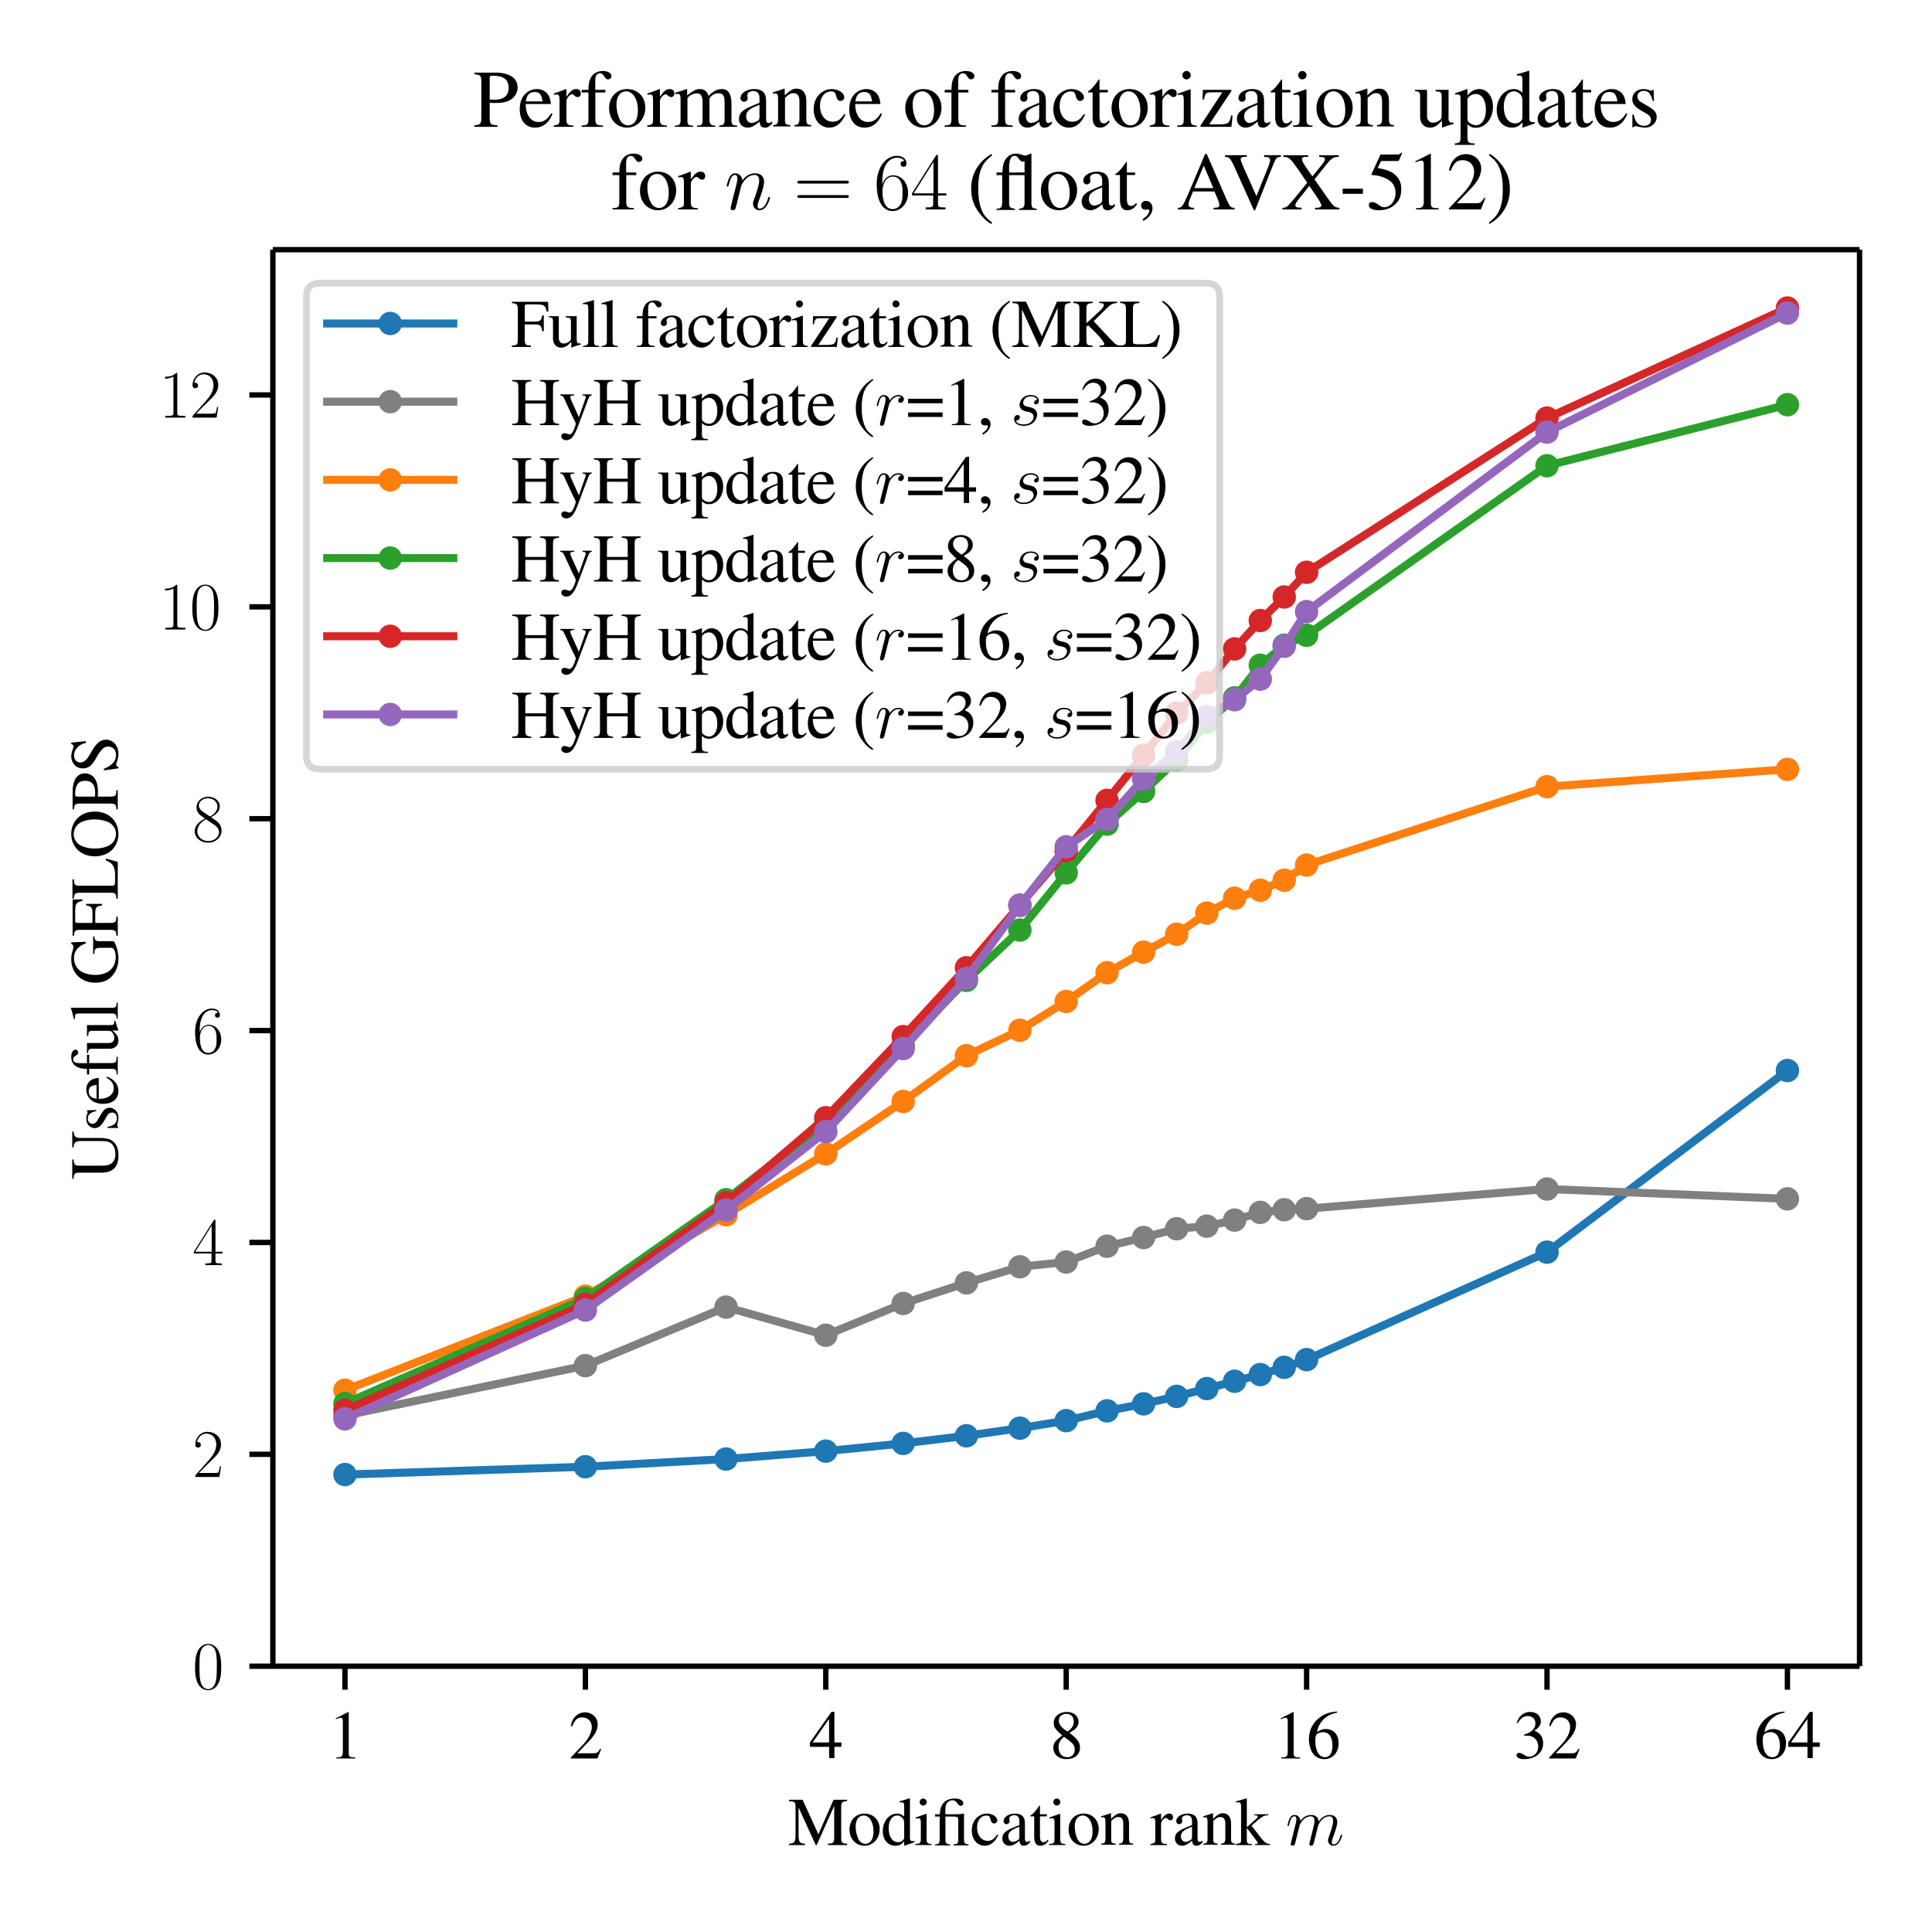 <?xml version="1.0" encoding="UTF-8"?>
<!DOCTYPE svg  PUBLIC '-//W3C//DTD SVG 1.1//EN'  'http://www.w3.org/Graphics/SVG/1.1/DTD/svg11.dtd'>
<svg width="288pt" height="288pt" version="1.1" viewBox="0 0 288 288" xmlns="http://www.w3.org/2000/svg" xmlns:xlink="http://www.w3.org/1999/xlink">
<defs>
<style type="text/css">*{stroke-linejoin: round; stroke-linecap: butt}</style>
</defs>
<path d="m0 288h288v-288h-288z" fill="#fff"/>
<path d="m40.674 248.38h236.53v-211.16h-236.53z" fill="#fff"/>
<defs>
<path id="av" d="m51.425-68.118v-0.101l35.837-1.166 20.963-1.158 14.874-1.149 11.537-1.177 9.426-1.131 7.97-1.12 6.904-1.138 6.09-1.464 5.447-1.078 4.928-1.113 4.499-1.101 4.138-1.101 3.832-1.025 3.567-1.082 3.337-1.11 35.837-16.057 35.837-27.05v0.11l-35.837 27.065-35.837 15.984-3.337 1.149-3.567 1.044-3.832 1-4.138 1.119-4.499 1.145-4.928 1.159-5.447 1.024-6.09 1.437-6.904 1.123-7.97 1.121-9.426 1.152-11.537 1.183-14.874 1.139-20.963 1.173-35.837 1.194z" stroke="#1f77b4" stroke-opacity=".25"/>
</defs>
<g clip-path="url(#h)">
<use y="288" fill="#1f77b4" fill-opacity=".25" stroke="#1f77b4" stroke-opacity=".25" xlink:href="#av"/>
</g>
<defs>
<path id="q" d="m0 0v3.5" stroke="#000" stroke-width=".8"/>
</defs>
<use x="51.425" y="248.377" stroke="#000000" stroke-width=".8" xlink:href="#q"/>
<g transform="translate(48.935 262.13) scale(.1 -.1)">
<defs>
<path id="z" transform="scale(.016)" d="m1862 4339-1152-582v-90c77 32 148 58 173 71 115 45 224 70 288 70 135 0 192-97 192-303v-2913c0-213-51-360-153-419-96-57-186-77-455-77v-96h1767v96c-506 0-608 64-608 374v3857l-52 12z"/>
</defs>
<use transform="scale(.996)" xlink:href="#z"/>
</g>
<use x="87.263" y="248.377" stroke="#000000" stroke-width=".8" xlink:href="#q"/>
<g transform="translate(84.772 262.13) scale(.1 -.1)">
<defs>
<path id="o" transform="scale(.016)" d="m3040 875-83 32c-237-363-320-421-608-421h-1530l1075 1123c570 593 820 1078 820 1576 0 638-519 1128-1184 1128-352 0-685-140-922-395-205-218-301-422-410-875l135-32c256 625 486 829 928 829 537 0 902-364 902-900 0-497-294-1090-832-1658l-1139-1205v-77h2496l352 875z"/>
</defs>
<use transform="scale(.996)" xlink:href="#o"/>
</g>
<use x="123.1" y="248.377" stroke="#000000" stroke-width=".8" xlink:href="#q"/>
<g transform="translate(120.61 262.13) scale(.1 -.1)">
<defs>
<path id="ai" transform="scale(.016)" d="m3021 1497h-653v2855h-282l-2009-2855v-409h1798v-1056h493v1056h653v409zm-1152 0h-1536l1536 2201v-2201z"/>
</defs>
<use transform="scale(.996)" xlink:href="#ai"/>
</g>
<use x="158.937" y="248.377" stroke="#000000" stroke-width=".8" xlink:href="#q"/>
<g transform="translate(156.45 262.13) scale(.1 -.1)">
<defs>
<path id="ap" transform="scale(.016)" d="m1856 2400c634 340 858 608 858 1044 0 524-461 908-1101 908-698 0-1216-428-1216-1011 0-416 121-601 793-1190-691-525-832-723-832-1159 0-620 506-1056 1229-1056 768 0 1261 423 1261 1082 0 493-218 806-992 1382zm-115-659c467-333 621-563 621-921 0-416-288-704-704-704-487 0-813 371-813 928 0 409 141 678 512 979l384-282zm-71 775c-569 371-800 665-800 1024 0 371 288 633 692 633 435 0 710-281 710-723 0-365-179-653-544-896-32-19-32-19-58-38z"/>
</defs>
<use transform="scale(.996)" xlink:href="#ap"/>
</g>
<use x="194.774" y="248.377" stroke="#000000" stroke-width=".8" xlink:href="#q"/>
<g transform="translate(189.79 262.13) scale(.1 -.1)">
<defs>
<path id="ag" transform="scale(.016)" d="m2854 4391c-729-64-1100-186-1568-512-691-493-1068-1223-1068-2077 0-554 172-1114 448-1432 243-281 588-434 985-434 794 0 1344 605 1344 1485 0 815-467 1331-1203 1331-282 0-416-45-819-288 173 967 889 1658 1894 1824l-13 103zm-1305-1933c550 0 870-458 870-1254 0-700-249-1088-697-1088-564 0-909 598-909 1584 0 325 51 503 179 599 134 101 333 159 557 159z"/>
</defs>
<use transform="scale(.996)" xlink:href="#z"/>
<use transform="translate(49.813) scale(.996)" xlink:href="#ag"/>
</g>
<use x="230.612" y="248.377" stroke="#000000" stroke-width=".8" xlink:href="#q"/>
<g transform="translate(225.63 262.13) scale(.1 -.1)">
<defs>
<path id="y" transform="scale(.016)" d="m979 2138c378 0 525-13 679-70 396-141 646-506 646-948 0-537-365-953-838-953-173 0-301 45-538 198-192 115-301 160-410 160-147 0-243-89-243-224 0-224 275-365 723-365 493 0 999 167 1300 429 300 263 467 634 467 1063 0 326-103 627-288 825-128 141-250 218-531 339 441 301 601 538 601 884 0 518-409 876-998 876-320 0-602-108-832-313-192-173-288-340-429-724l96-25c262 467 550 678 954 678 416 0 704-281 704-684 0-231-96-461-256-621-192-192-372-288-807-442v-83z"/>
</defs>
<use transform="scale(.996)" xlink:href="#y"/>
<use transform="translate(49.813) scale(.996)" xlink:href="#o"/>
</g>
<use x="266.449" y="248.377" stroke="#000000" stroke-width=".8" xlink:href="#q"/>
<g transform="translate(261.47 262.13) scale(.1 -.1)">
<use transform="scale(.996)" xlink:href="#ag"/>
<use transform="translate(49.813) scale(.996)" xlink:href="#ai"/>
</g>
<g transform="translate(117.48 275.04) scale(.1 -.1)">
<defs>
<path id="am" transform="scale(.016)" d="m4314 3667v-2916c0-534-77-617-583-617v-134h1792v134c-467 0-557 89-557 547v2855c0 457 84 541 557 579v122h-1273l-1415-3233-1478 3233h-1267v-141c524 0 608-77 608-546v-2607c0-661-90-784-621-822v-121h1504v134c-493 0-602 148-602 797v2589l1607-3520h89l1639 3667z"/>
<path id="j" transform="scale(.016)" d="m1600 2944c-832 0-1414-614-1414-1498 0-864 595-1510 1401-1510 807 0 1421 678 1421 1562 0 838-589 1446-1408 1446zm-83-179c537 0 915-615 915-1491 0-724-288-1159-768-1159-250 0-486 154-621 410-179 333-281 781-281 1235 0 608 300 1005 755 1005z"/>
<path id="r" transform="scale(.016)" d="m2202-64 940 333v96h-147c-230 0-281 70-281 366v3633l-32 13c-308-109-532-173-941-281v-102c51 6 89 6 141 6 236 0 294-64 294-328v-1003c-243 205-416 275-672 275-736 0-1331-723-1331-1632 0-819 480-1376 1184-1376 358 0 601 128 819 429v-410l26-19zm-26 717c0-45-45-122-109-192-115-128-275-192-461-192-531 0-883 512-883 1299 0 723 314 1197 800 1197 339 0 653-301 653-640v-1472z"/>
<path id="w" transform="scale(.016)" d="m1120 2929-992-350v-95l51 6c77 12 160 19 218 19 153 0 211-103 211-384v-1485c0-461-64-531-506-531v-109h1517v96c-422 32-473 95-473 554v2260l-26 19zm-301 1423c-173 0-320-147-320-326s141-327 320-327c186 0 333 141 333 327 0 179-147 326-333 326z"/>
<path id="bj" transform="scale(.016)" d="m198 2669h436v-2103c0-418-71-502-429-502v-102h1408v96c-359 26-442 117-442 474v2137h551c614 0 646-19 646-364v-1714c0-442-45-501-442-533v-96h1408v96c-358 32-428 117-428 532v1699c0 142 0 292 12 635l-25 19c-282-44-467-63-723-63h-1005v271c0 278 19 473 51 581 90 271 339 460 627 460 179 0 301-82 455-297 121-169 204-232 313-232 135 0 231 107 231 246 0 266-320 443-813 443-487 0-858-164-1088-474-192-259-263-493-301-998h-442v-211z"/>
<path id="af" transform="scale(.016)" d="m2547 998c-307-448-537-601-902-601-583 0-992 512-992 1248 0 659 352 1113 870 1113 231 0 314-70 378-307l38-141c51-179 167-294 301-294 166 0 307 122 307 269 0 358-448 659-985 659-314 0-640-128-903-358-320-282-499-717-499-1223 0-832 506-1427 1216-1427 288 0 544 102 774 301 173 153 295 326 487 704l-90 57z"/>
<path id="g" transform="scale(.016)" d="m2829 423c-109-90-186-122-282-122-147 0-192 89-192 371v1248c0 333-32 518-128 672-141 230-416 352-793 352-602 0-1076-314-1076-717 0-147 128-275 276-275 153 0 288 128 288 269 0 25-7 57-13 102-13 58-19 109-19 154 0 173 204 313 460 313 314 0 487-185 487-531v-390c-986-397-1095-448-1370-691-141-128-230-346-230-557 0-403 281-685 672-685 281 0 544 134 934 467 32-333 147-467 410-467 217 0 352 77 576 320v167zm-992 360c0-199-32-257-167-334-153-90-332-148-467-148-224 0-403 219-403 495v26c0 379 262 611 1037 893v-932z"/>
<path id="i" transform="scale(.016)" d="m1632 2880h-646v742c0 64-7 84-45 84-45-58-83-116-128-180-243-352-519-659-621-685-70-47-109-93-109-126 0-20 7-33 26-33h339v-1931c0-539 192-815 570-815 313 0 556 154 768 487l-84 70c-134-160-243-224-384-224-236 0-332 174-332 578v1835h646v198z"/>
<path id="ac" transform="scale(.016)" d="m102 2579c39 19 103 26 173 26 179 0 237-96 237-410v-1587c0-365-70-454-397-480v-96h1357v96c-326 26-422 102-422 333v1798c307 288 448 365 659 365 313 0 467-198 467-621v-1337c0-404-83-512-403-538v-96h1331v96c-314 32-390 109-390 422v1466c0 602-282 960-756 960-294 0-492-109-928-518v505l-44 13c-314-115-532-186-884-288v-109z"/>
<path id="u" transform="scale(.016)" d="m45 2496c89 19 147 26 224 26 160 0 217-103 217-384v-1600c0-320-44-365-454-442v-96h1536v102c-435 0-544 97-544 463v1448c0 206 275 528 448 528 38 0 96-32 166-96 103-90 173-128 256-128 154 0 250 109 250 288 0 211-134 339-352 339-269 0-454-147-768-601v588l-32 13c-339-141-570-223-947-345v-103z"/>
<path id="ax" transform="scale(.016)" d="m45 3987c83 7 141 13 205 13 211 0 275-83 275-390v-3085c0-333-19-352-480-429v-96h1497v102h-128c-256 0-352 91-352 317v1187l896-1191 20-26c12-19 25-38 44-58 52-64 71-102 71-133 0-58-58-96-135-96h-121v-102h1395v102c-282 0-480 123-749 451l-979 1252 186 173c454 422 851 716 1036 768 96 25 186 38 295 38h51v96h-1306v-96c250 0 320-26 320-115 0-51-57-141-147-218l-877-781v2688l-25 13c-243-77-429-128-800-230l-192-51v-103z"/>
<path id="bn" transform="scale(.016)" d="m1318 1871c13 39 173 358 410 562 166 153 384 256 634 256 256 0 345-192 345-447 0-39 0-166-77-467l-160-657c-51-192-172-665-185-735-26-96-64-262-64-287 0-90 70-160 166-160 192 0 224 147 282 377l384 1526c13 51 345 850 1049 850 256 0 346-192 346-447 0-358-250-1054-390-1437-58-154-90-237-90-352 0-287 198-517 506-517 595 0 819 939 819 977 0 32-26 58-64 58-58 0-64-19-96-128-147-511-384-779-640-779-64 0-167 0-167 205 0 167 77 371 103 441 115 308 403 1063 403 1435 0 383-224 671-710 671-429 0-775-242-1031-619-19 345-230 619-710 619-570 0-871-401-986-561-19 363-281 561-563 561-186 0-333-89-454-332-116-230-205-619-205-645 0-25 25-57 70-57 51 0 58 6 96 153 96 377 218 754 474 754 147 0 198-103 198-294 0-141-64-390-109-588l-179-689c-25-122-96-409-128-524-45-166-115-466-115-498 0-90 70-160 166-160 77 0 167 38 218 134 13 32 70 256 102 383l141 575 211 843z"/>
</defs>
<use transform="scale(.996)" xlink:href="#am"/>
<use transform="translate(88.567) scale(.996)" xlink:href="#j"/>
<use transform="translate(138.38) scale(.996)" xlink:href="#r"/>
<use transform="translate(188.19) scale(.996)" xlink:href="#w"/>
<use transform="translate(215.89) scale(.996)" xlink:href="#bj"/>
<use transform="translate(271.28) scale(.996)" xlink:href="#af"/>
<use transform="translate(315.51) scale(.996)" xlink:href="#g"/>
<use transform="translate(359.75) scale(.996)" xlink:href="#i"/>
<use transform="translate(387.44) scale(.996)" xlink:href="#w"/>
<use transform="translate(415.14) scale(.996)" xlink:href="#j"/>
<use transform="translate(464.95) scale(.996)" xlink:href="#ac"/>
<use transform="translate(539.67) scale(.996)" xlink:href="#u"/>
<use transform="translate(572.85) scale(.996)" xlink:href="#g"/>
<use transform="translate(617.08) scale(.996)" xlink:href="#ac"/>
<use transform="translate(666.89) scale(.996)" xlink:href="#ax"/>
<use transform="translate(741.61) scale(.996)" xlink:href="#bn"/>
</g>
<defs>
<path id="p" d="m0 0h-3.5" stroke="#000" stroke-width=".8"/>
</defs>
<use x="40.674" y="248.377" stroke="#000000" stroke-width=".8" xlink:href="#p"/>
<g transform="translate(28.693 251.75) scale(.1 -.1)">
<defs>
<path id="au" transform="scale(.016)" d="m2688 2025c0 391-6 1055-275 1566-237 448-615 607-947 607-308 0-698-140-941-601-256-479-282-1073-282-1572 0-364 7-919 205-1406 275-658 768-747 1018-747 294 0 742 121 1004 728 192 442 218 959 218 1425zm-1222-2051c-410 0-653 351-743 838-70 376-70 926-70 1284 0 492 0 901 83 1291 122 542 480 709 730 709 262 0 601-173 723-696 83-364 89-793 89-1304 0-416 0-927-76-1304-135-697-512-818-736-818z"/>
</defs>
<use transform="scale(.996)" xlink:href="#au"/>
</g>
<use x="40.674" y="216.794" stroke="#000000" stroke-width=".8" xlink:href="#p"/>
<g transform="translate(28.693 220.17) scale(.1 -.1)">
<defs>
<path id="as" transform="scale(.016)" d="m2669 989h-115c-64-453-116-530-141-569-32-51-493-51-583-51h-1228c230 250 678 703 1222 1228 390 370 845 805 845 1438 0 755-602 1189-1274 1189-704 0-1133-620-1133-1194 0-250 186-282 263-282 64 0 256 39 256 262 0 197-167 254-256 254-39 0-77-6-103-19 122 545 493 813 884 813 556 0 921-441 921-1023 0-556-326-1035-691-1451l-1274-1438v-146h2253l154 989z"/>
</defs>
<use transform="scale(.996)" xlink:href="#as"/>
</g>
<use x="40.674" y="185.211" stroke="#000000" stroke-width=".8" xlink:href="#p"/>
<g transform="translate(28.693 188.59) scale(.1 -.1)">
<defs>
<path id="ar" transform="scale(.016)" d="m2150 4122c0 134-6 134-121 134l-1901-3002v-166h1651v-631c0-233-13-297-461-297h-121v-160h768 768v160h-122c-448 0-461 64-461 297v631h653v166h-653v2868zm-352-419v-2449h-1542l1542 2449z"/>
</defs>
<use transform="scale(.996)" xlink:href="#ar"/>
</g>
<use x="40.674" y="153.627" stroke="#000000" stroke-width=".8" xlink:href="#p"/>
<g transform="translate(28.693 157) scale(.1 -.1)">
<defs>
<path id="aq" transform="scale(.016)" d="m678 2176c0 1514 717 1856 1133 1856 135 0 461-23 589-256-102 0-294 0-294-223 0-172 140-230 230-230 58 0 230 25 230 237 0 394-320 619-761 619-762 0-1562-789-1562-2195 0-1731 723-2112 1235-2112 621 0 1210 555 1210 1411 0 798-518 1379-1171 1379-391 0-679-255-839-702v216zm800-2151c-787 0-787 1175-787 1411 0 460 218 1124 813 1124 109 0 422 0 634-440 115-250 115-511 115-831 0-345 0-599-135-855-140-263-345-409-640-409z"/>
</defs>
<use transform="scale(.996)" xlink:href="#aq"/>
</g>
<use x="40.674" y="122.044" stroke="#000000" stroke-width=".8" xlink:href="#p"/>
<g transform="translate(28.693 125.42) scale(.1 -.1)">
<defs>
<path id="bl" transform="scale(.016)" d="m1741 2264c403 203 813 509 813 999 0 578-564 916-1082 916-582 0-1094-420-1094-999 0-159 38-433 288-675 64-63 332-254 505-375-288-147-960-496-960-1196 0-655 627-1062 1248-1062 685 0 1261 490 1261 1138 0 580-390 847-646 1019l-333 235zm-839 558c-51 32-307 229-307 529 0 388 403 681 864 681 506 0 877-356 877-770 0-593-666-931-698-931-6 0-12 0-64 39l-672 452zm1178-1303c96-70 403-279 403-668 0-470-473-826-1011-826-582 0-1024 413-1024 915 0 503 390 922 832 1120l800-541z"/>
</defs>
<use transform="scale(.996)" xlink:href="#bl"/>
</g>
<use x="40.674" y="90.461" stroke="#000000" stroke-width=".8" xlink:href="#p"/>
<g transform="translate(23.711 93.838) scale(.1 -.1)">
<defs>
<path id="at" transform="scale(.016)" d="m1702 4058c0 134-6 134-96 134-249-276-627-365-985-365-19 0-51 0-58-19-6-13-6-26-6-160 198 0 531 38 787 191v-3378c0-225-13-301-563-301h-192v-160h934 935v160h-192c-551 0-564 70-564 298v3600z"/>
</defs>
<use transform="scale(.996)" xlink:href="#at"/>
<use transform="translate(45.69) scale(.996)" xlink:href="#au"/>
</g>
<use x="40.674" y="58.878" stroke="#000000" stroke-width=".8" xlink:href="#p"/>
<g transform="translate(23.711 62.255) scale(.1 -.1)">
<use transform="scale(.996)" xlink:href="#at"/>
<use transform="translate(45.69) scale(.996)" xlink:href="#as"/>
</g>
<g transform="translate(17.555 175.87) rotate(-90) scale(.1 -.1)">
<defs>
<path id="ba" transform="scale(.016)" d="m3910 3317c0 652 77 754 602 818v121h-1485v-121c499-38 602-179 602-818v-1725c0-434-45-677-147-869-173-307-583-505-1063-505-454 0-768 154-941 453-115 205-160 442-160 844v2045c0 460 71 530 583 575v121h-1811v-121c505-38 576-109 576-575v-1994c0-1106 518-1630 1606-1630 698 0 1178 224 1427 659 154 268 211 562 211 1055v1667z"/>
<path id="ak" transform="scale(.016)" d="m2016 2010-26 870h-70l-13-13c-57-45-64-51-89-51-39 0-103 13-173 45-141 54-282 83-448 83-506 0-871-328-871-790 0-358 205-615 749-923l371-211c224-128 333-283 333-481 0-283-205-462-531-462-218 0-416 82-538 221-134 157-192 302-275 662h-102v-999h83c45 72 70 87 147 87 58 0 147-13 295-50 179-37 352-62 467-62 493 0 902 372 902 821 0 320-153 532-537 763l-692 410c-179 103-275 264-275 437 0 257 199 436 493 436 365 0 557-220 704-793h96z"/>
<path id="m" transform="scale(.016)" d="m2611 1053c-307-489-582-675-992-675-365 0-640 186-825 552-116 244-160 456-173 849h1971c-51 414-115 598-275 802-192 230-487 363-819 363-320 0-621-115-864-333-301-262-474-717-474-1241 0-884 461-1434 1197-1434 608 0 1088 379 1357 1072l-103 45zm-1977 931c70 495 288 730 678 730s544-179 627-730h-1305z"/>
<path id="x" transform="scale(.016)" d="m1978 2880h-788v731c0 367 122 562 365 562 135 0 224-63 339-246 103-164 180-227 288-227 148 0 269 114 269 259 0 229-281 393-665 393-397 0-736-171-903-461-166-278-217-506-224-1011h-525v-205h525v-2019c0-471-70-547-531-547v-109h1664v109c-525 0-595 71-595 552v2014h781v205z"/>
<path id="n" transform="scale(.016)" d="m3066 320h-32c-295 0-365 70-365 365v2195h-1011v-122c396 0 473-64 473-383v-1500c0-178-32-268-121-338-173-140-372-217-564-217-249 0-454 217-454 485v2075h-934v-102c307 0 396-96 396-391v-1617c0-507 308-834 775-834 237 0 486 102 659 275l275 275v-531l26-13c320 128 550 199 877 288v90z"/>
<path id="ah" transform="scale(.016)" d="m122 4e3h38 198c205 0 269-90 269-390v-3053c0-346-89-429-493-461v-96h1511v109c-403 0-480 64-480 419v3843l-26 13c-333-109-576-173-1017-281v-103z"/>
<path id="be" transform="scale(.016)" d="m4538 2304h-1632v-128c275 0 352-19 428-71 96-58 135-207 135-484v-1047c0-207-391-382-851-382-1044 0-1684 730-1684 1920 0 602 180 1184 461 1498 282 314 679 486 1114 486 358 0 672-121 921-352 192-179 295-352 455-742h147l-51 1350h-141c-38-121-154-211-288-211-64 0-166 19-282 64-288 96-582 147-870 147-1280 0-2195-940-2195-2246 0-627 173-1107 531-1485 429-441 1043-685 1747-685 551 0 1351 224 1607 449v1309c0 379 76 463 448 495v115z"/>
<path id="ao" transform="scale(.016)" d="m3066 1472v1485h-148c-76-496-192-589-704-589h-928v1398c0 177 32 215 205 215h871c723 0 864-95 972-667h160l-19 910h-3398v-122c473-38 557-128 557-577v-2776c0-532-71-615-557-615v-134h1792v134c-493 0-583 91-583 558v1414h928c519 0 628-99 704-634h148z"/>
<path id="an" transform="scale(.016)" d="m3667 1114c-109-244-198-391-294-500-224-249-576-364-1107-364h-429c-467 0-551 38-551 263v3037c0 457 90 546 596 546v141h-1805v-122c473-38 557-129 557-579v-2855c0-451-90-547-557-547v-134h3443l307 1114h-160z"/>
<path id="bc" transform="scale(.016)" d="m2310 4352c-1222 0-2092-921-2092-2208 0-601 204-1184 550-1555 371-403 941-653 1504-653 1261 0 2131 896 2131 2183 0 633-185 1177-537 1561-404 442-941 672-1556 672zm0-230c295 0 589-115 820-320 345-314 544-915 544-1677 0-377-84-819-212-1152-57-160-166-320-313-467-224-224-512-339-851-339-295 0-583 115-807 313-333 295-544 941-544 1652 0 652 179 1273 448 1574 250 275 563 416 915 416z"/>
<path id="al" transform="scale(.016)" d="m1293 1875c166-19 275-19 441-19 500 0 845 63 1120 216 384 202 615 588 615 1006 0 266-90 506-263 690-256 279-812 456-1414 456h-1690v-122c474-51 538-115 538-574v-2762c0-536-51-600-538-644v-122h1792v128c-505 0-601 90-601 565v1182zm0 1897c0 171 45 215 217 215 864 0 1261-297 1261-947 0-612-377-928-1113-928-128 0-218 7-365 19v1641z"/>
<path id="bb" transform="scale(.016)" d="m2861 4352h-135c-25-147-96-217-204-217-64 0-173 25-282 77-237 89-474 140-678 140-276 0-557-108-768-294-224-199-340-468-340-802 0-513 282-871 999-1250 461-243 793-507 953-750 58-83 90-218 90-372 0-430-320-724-787-724-570 0-973 353-1293 1136h-147l192-1360h141c6 121 83 211 179 211 70 0 179-25 301-68 243-93 499-143 755-143 736 0 1305 506 1305 1165 0 525-352 941-1196 1395-672 372-941 653-941 999 0 352 269 595 665 595 288 0 557-122 781-352 199-205 288-371 391-749h160l-141 1363z"/>
</defs>
<use transform="scale(.996)" xlink:href="#ba"/>
<use transform="translate(71.93) scale(.996)" xlink:href="#ak"/>
<use transform="translate(110.68) scale(.996)" xlink:href="#m"/>
<use transform="translate(154.92) scale(.996)" xlink:href="#x"/>
<use transform="translate(188.09) scale(.996)" xlink:href="#n"/>
<use transform="translate(237.91) scale(.996)" xlink:href="#ah"/>
<use transform="translate(290.51) scale(.996)" xlink:href="#be"/>
<use transform="translate(362.44) scale(.996)" xlink:href="#ao"/>
<use transform="translate(417.83) scale(.996)" xlink:href="#an"/>
<use transform="translate(478.7) scale(.996)" xlink:href="#bc"/>
<use transform="translate(550.63) scale(.996)" xlink:href="#al"/>
<use transform="translate(606.02) scale(.996)" xlink:href="#bb"/>
</g>
<path d="m51.425 219.81 35.837-1.166 20.963-1.147 14.874-1.178 11.537-1.151 9.426-1.137 7.97-1.136 6.904-1.118 6.09-1.459 5.447-1.045 4.928-1.112 4.499-1.167 4.138-1.092 3.832-0.994 3.567-1.079 3.337-1.146 35.837-16.023 35.837-27.077" clip-path="url(#h)" fill="none" stroke="#1f77b4" stroke-linecap="square" stroke-width="1.2"/>
<defs>
<path id="d" d="m0 1.25c0.332 0 0.649-0.132 0.884-0.366 0.234-0.234 0.366-0.552 0.366-0.884s-0.132-0.649-0.366-0.884c-0.234-0.234-0.552-0.366-0.884-0.366s-0.649 0.132-0.884 0.366c-0.234 0.234-0.366 0.552-0.366 0.884s0.132 0.649 0.366 0.884c0.234 0.234 0.552 0.366 0.884 0.366z" stroke="#1f77b4"/>
</defs>
<g clip-path="url(#h)" fill="#1f77b4" stroke="#1f77b4">
<use x="51.425" y="219.807" xlink:href="#d"/>
<use x="87.263" y="218.641" xlink:href="#d"/>
<use x="108.226" y="217.494" xlink:href="#d"/>
<use x="123.1" y="216.316" xlink:href="#d"/>
<use x="134.637" y="215.165" xlink:href="#d"/>
<use x="144.063" y="214.027" xlink:href="#d"/>
<use x="152.033" y="212.891" xlink:href="#d"/>
<use x="158.937" y="211.773" xlink:href="#d"/>
<use x="165.027" y="210.314" xlink:href="#d"/>
<use x="170.474" y="209.269" xlink:href="#d"/>
<use x="175.402" y="208.157" xlink:href="#d"/>
<use x="179.9" y="206.99" xlink:href="#d"/>
<use x="184.039" y="205.898" xlink:href="#d"/>
<use x="187.87" y="204.904" xlink:href="#d"/>
<use x="191.438" y="203.825" xlink:href="#d"/>
<use x="194.774" y="202.679" xlink:href="#d"/>
<use x="230.612" y="186.656" xlink:href="#d"/>
<use x="266.449" y="159.579" xlink:href="#d"/>
</g>
<path d="m51.425 211.01 35.837-7.438 20.963-8.725 14.874 4.192 11.537-4.731 9.426-3.071 7.97-2.401 6.904-0.711 6.09-2.354 5.447-1.292 4.928-1.313 4.499-0.386 4.138-0.902 3.832-1.151 3.567-0.392 3.337-0.159 35.837-2.933 35.837 1.468" clip-path="url(#h)" fill="none" stroke="#808080" stroke-linecap="square" stroke-width="1.2"/>
<defs>
<path id="f" d="m0 1.25c0.332 0 0.649-0.132 0.884-0.366 0.234-0.234 0.366-0.552 0.366-0.884s-0.132-0.649-0.366-0.884c-0.234-0.234-0.552-0.366-0.884-0.366s-0.649 0.132-0.884 0.366c-0.234 0.234-0.366 0.552-0.366 0.884s0.132 0.649 0.366 0.884c0.234 0.234 0.552 0.366 0.884 0.366z" stroke="#808080"/>
</defs>
<g clip-path="url(#h)" fill="#808080" stroke="#808080">
<use x="51.425" y="211.01" xlink:href="#f"/>
<use x="87.263" y="203.572" xlink:href="#f"/>
<use x="108.226" y="194.846" xlink:href="#f"/>
<use x="123.1" y="199.038" xlink:href="#f"/>
<use x="134.637" y="194.307" xlink:href="#f"/>
<use x="144.063" y="191.236" xlink:href="#f"/>
<use x="152.033" y="188.836" xlink:href="#f"/>
<use x="158.937" y="188.125" xlink:href="#f"/>
<use x="165.027" y="185.77" xlink:href="#f"/>
<use x="170.474" y="184.479" xlink:href="#f"/>
<use x="175.402" y="183.165" xlink:href="#f"/>
<use x="179.9" y="182.779" xlink:href="#f"/>
<use x="184.039" y="181.877" xlink:href="#f"/>
<use x="187.87" y="180.725" xlink:href="#f"/>
<use x="191.438" y="180.333" xlink:href="#f"/>
<use x="194.774" y="180.173" xlink:href="#f"/>
<use x="230.612" y="177.24" xlink:href="#f"/>
<use x="266.449" y="178.709" xlink:href="#f"/>
</g>
<path d="m51.425 207.23 35.837-14.013 20.963-12.136 14.874-9.085 11.537-7.809 9.426-6.819 7.97-3.797 6.904-4.292 6.09-4.287 5.447-3.059 4.928-2.674 4.499-3.154 4.138-2.214 3.832-1.189 3.567-1.499 3.337-2.258 35.837-11.679 35.837-2.587" clip-path="url(#h)" fill="none" stroke="#ff7f0e" stroke-linecap="square" stroke-width="1.2"/>
<defs>
<path id="b" d="m0 1.25c0.332 0 0.649-0.132 0.884-0.366 0.234-0.234 0.366-0.552 0.366-0.884s-0.132-0.649-0.366-0.884c-0.234-0.234-0.552-0.366-0.884-0.366s-0.649 0.132-0.884 0.366c-0.234 0.234-0.366 0.552-0.366 0.884s0.132 0.649 0.366 0.884c0.234 0.234 0.552 0.366 0.884 0.366z" stroke="#ff7f0e"/>
</defs>
<g clip-path="url(#h)" fill="#ff7f0e" stroke="#ff7f0e">
<use x="51.425" y="207.235" xlink:href="#b"/>
<use x="87.263" y="193.221" xlink:href="#b"/>
<use x="108.226" y="181.086" xlink:href="#b"/>
<use x="123.1" y="172.001" xlink:href="#b"/>
<use x="134.637" y="164.192" xlink:href="#b"/>
<use x="144.063" y="157.373" xlink:href="#b"/>
<use x="152.033" y="153.576" xlink:href="#b"/>
<use x="158.937" y="149.284" xlink:href="#b"/>
<use x="165.027" y="144.997" xlink:href="#b"/>
<use x="170.474" y="141.937" xlink:href="#b"/>
<use x="175.402" y="139.263" xlink:href="#b"/>
<use x="179.9" y="136.11" xlink:href="#b"/>
<use x="184.039" y="133.896" xlink:href="#b"/>
<use x="187.87" y="132.706" xlink:href="#b"/>
<use x="191.438" y="131.208" xlink:href="#b"/>
<use x="194.774" y="128.95" xlink:href="#b"/>
<use x="230.612" y="117.271" xlink:href="#b"/>
<use x="266.449" y="114.684" xlink:href="#b"/>
</g>
<path d="m51.425 209.21 35.837-15.642 20.963-14.727 14.874-11.59 11.537-11.437 9.426-9.672 7.97-7.498 6.904-8.529 6.09-7.265 5.447-4.872 4.928-4.673 4.499-5.621 4.138-3.649 3.832-4.867 3.567-2.988 3.337-1.479 35.837-25.276 35.837-9.099" clip-path="url(#h)" fill="none" stroke="#2ca02c" stroke-linecap="square" stroke-width="1.2"/>
<defs>
<path id="c" d="m0 1.25c0.332 0 0.649-0.132 0.884-0.366 0.234-0.234 0.366-0.552 0.366-0.884s-0.132-0.649-0.366-0.884c-0.234-0.234-0.552-0.366-0.884-0.366s-0.649 0.132-0.884 0.366c-0.234 0.234-0.366 0.552-0.366 0.884s0.132 0.649 0.366 0.884c0.234 0.234 0.552 0.366 0.884 0.366z" stroke="#2ca02c"/>
</defs>
<g clip-path="url(#h)" fill="#2ca02c" stroke="#2ca02c">
<use x="51.425" y="209.21" xlink:href="#c"/>
<use x="87.263" y="193.567" xlink:href="#c"/>
<use x="108.226" y="178.84" xlink:href="#c"/>
<use x="123.1" y="167.251" xlink:href="#c"/>
<use x="134.637" y="155.813" xlink:href="#c"/>
<use x="144.063" y="146.141" xlink:href="#c"/>
<use x="152.033" y="138.643" xlink:href="#c"/>
<use x="158.937" y="130.114" xlink:href="#c"/>
<use x="165.027" y="122.849" xlink:href="#c"/>
<use x="170.474" y="117.976" xlink:href="#c"/>
<use x="175.402" y="113.303" xlink:href="#c"/>
<use x="179.9" y="107.682" xlink:href="#c"/>
<use x="184.039" y="104.033" xlink:href="#c"/>
<use x="187.87" y="99.166" xlink:href="#c"/>
<use x="191.438" y="96.178" xlink:href="#c"/>
<use x="194.774" y="94.7" xlink:href="#c"/>
<use x="230.612" y="69.424" xlink:href="#c"/>
<use x="266.449" y="60.325" xlink:href="#c"/>
</g>
<path d="m51.425 210.23 35.837-15.804 20.963-15.115 14.874-12.698 11.537-12.091 9.426-10.264 7.97-9.326 6.904-8.146 6.09-7.48 5.447-6.734 4.928-6.267 4.499-4.524 4.138-5.056 3.832-4.225 3.567-3.515 3.337-3.679 35.837-22.987 35.837-16.403" clip-path="url(#h)" fill="none" stroke="#d62728" stroke-linecap="square" stroke-width="1.2"/>
<defs>
<path id="e" d="m0 1.25c0.332 0 0.649-0.132 0.884-0.366 0.234-0.234 0.366-0.552 0.366-0.884s-0.132-0.649-0.366-0.884c-0.234-0.234-0.552-0.366-0.884-0.366s-0.649 0.132-0.884 0.366c-0.234 0.234-0.366 0.552-0.366 0.884s0.132 0.649 0.366 0.884c0.234 0.234 0.552 0.366 0.884 0.366z" stroke="#d62728"/>
</defs>
<g clip-path="url(#h)" fill="#d62728" stroke="#d62728">
<use x="51.425" y="210.232" xlink:href="#e"/>
<use x="87.263" y="194.428" xlink:href="#e"/>
<use x="108.226" y="179.313" xlink:href="#e"/>
<use x="123.1" y="166.615" xlink:href="#e"/>
<use x="134.637" y="154.524" xlink:href="#e"/>
<use x="144.063" y="144.26" xlink:href="#e"/>
<use x="152.033" y="134.934" xlink:href="#e"/>
<use x="158.937" y="126.788" xlink:href="#e"/>
<use x="165.027" y="119.308" xlink:href="#e"/>
<use x="170.474" y="112.574" xlink:href="#e"/>
<use x="175.402" y="106.307" xlink:href="#e"/>
<use x="179.9" y="101.783" xlink:href="#e"/>
<use x="184.039" y="96.728" xlink:href="#e"/>
<use x="187.87" y="92.502" xlink:href="#e"/>
<use x="191.438" y="88.987" xlink:href="#e"/>
<use x="194.774" y="85.308" xlink:href="#e"/>
<use x="230.612" y="62.321" xlink:href="#e"/>
<use x="266.449" y="45.918" xlink:href="#e"/>
</g>
<path d="m51.425 211.5 35.837-16.218 20.963-14.895 14.874-11.7 11.537-12.382 9.426-10.468 7.97-10.871 6.904-8.736 6.09-4.085 5.447-6.039 4.928-4.05 4.499-5.255 4.138-2.492 3.832-3.074 3.567-4.906 3.337-5.158 35.837-26.756 35.837-17.747" clip-path="url(#h)" fill="none" stroke="#9467bd" stroke-linecap="square" stroke-width="1.2"/>
<defs>
<path id="a" d="m0 1.25c0.332 0 0.649-0.132 0.884-0.366 0.234-0.234 0.366-0.552 0.366-0.884s-0.132-0.649-0.366-0.884c-0.234-0.234-0.552-0.366-0.884-0.366s-0.649 0.132-0.884 0.366c-0.234 0.234-0.366 0.552-0.366 0.884s0.132 0.649 0.366 0.884c0.234 0.234 0.552 0.366 0.884 0.366z" stroke="#9467bd"/>
</defs>
<g clip-path="url(#h)" fill="#9467bd" stroke="#9467bd">
<use x="51.425" y="211.5" xlink:href="#a"/>
<use x="87.263" y="195.282" xlink:href="#a"/>
<use x="108.226" y="180.387" xlink:href="#a"/>
<use x="123.1" y="168.687" xlink:href="#a"/>
<use x="134.637" y="156.305" xlink:href="#a"/>
<use x="144.063" y="145.837" xlink:href="#a"/>
<use x="152.033" y="134.966" xlink:href="#a"/>
<use x="158.937" y="126.23" xlink:href="#a"/>
<use x="165.027" y="122.144" xlink:href="#a"/>
<use x="170.474" y="116.105" xlink:href="#a"/>
<use x="175.402" y="112.055" xlink:href="#a"/>
<use x="179.9" y="106.801" xlink:href="#a"/>
<use x="184.039" y="104.309" xlink:href="#a"/>
<use x="187.87" y="101.235" xlink:href="#a"/>
<use x="191.438" y="96.329" xlink:href="#a"/>
<use x="194.774" y="91.171" xlink:href="#a"/>
<use x="230.612" y="64.414" xlink:href="#a"/>
<use x="266.449" y="46.667" xlink:href="#a"/>
</g>
<path d="m40.674 248.38v-211.16" fill="none" stroke="#000" stroke-linecap="square" stroke-width=".8"/>
<path d="m277.2 248.38v-211.16" fill="none" stroke="#000" stroke-linecap="square" stroke-width=".8"/>
<path d="m40.674 248.38h236.53" fill="none" stroke="#000" stroke-linecap="square" stroke-width=".8"/>
<path d="m40.674 37.22h236.53" fill="none" stroke="#000" stroke-linecap="square" stroke-width=".8"/>
<g transform="translate(70.524 18.905) scale(.12 -.12)">
<defs>
<path id="aw" transform="scale(.016)" d="m122 2547c83 19 134 26 204 26 167 0 224-103 224-411v-1623c0-347-89-443-448-443v-96h1421v96c-339 0-435 70-435 322v1816c0 12 51 76 96 121 160 147 435 256 659 256 282 0 423-226 423-679v-1404c0-361-71-432-436-432v-96h1434v96c-365 0-461 109-461 507v1618c192 275 403 390 698 390 365 0 480-173 480-704v-1350c0-365-51-416-423-461v-96h1402v96l-166 19c-192 0-276 115-276 365v1322c0 757-249 1142-742 1142-371 0-698-166-1043-537-115 364-333 537-679 537-281 0-460-90-992-493v480l-44 13c-327-122-544-192-896-288v-109z"/>
<path id="aj" transform="scale(.016)" d="m2675 864-115 26c-64-320-102-423-186-532-89-108-307-166-633-166h-883l1721 2592v96h-2221l-19-755h115c58 467 154 563 538 563h883l-1702-2592v-96h2413l89 864z"/>
<path id="v" transform="scale(.016)" d="m58 2516c57 6 102 6 160 6 217 0 262-64 262-367v-3010c0-334-70-406-448-444v-109h1549v115c-480 0-563 71-563 477v1015c224-212 377-276 646-276 755 0 1344 720 1344 1652 0 797-448 1369-1069 1369-358 0-640-160-921-506v493l-39 13c-345-134-569-218-921-326v-102zm960-380c0 193 358 424 652 424 474 0 788-489 788-1236 0-713-314-1196-775-1196-301 0-665 231-665 424v1584z"/>
</defs>
<use transform="scale(.996)" xlink:href="#al"/>
<use transform="translate(55.392) scale(.996)" xlink:href="#m"/>
<use transform="translate(99.625) scale(.996)" xlink:href="#u"/>
<use transform="translate(132.8) scale(.996)" xlink:href="#x"/>
<use transform="translate(165.98) scale(.996)" xlink:href="#j"/>
<use transform="translate(215.79) scale(.996)" xlink:href="#u"/>
<use transform="translate(248.96) scale(.996)" xlink:href="#aw"/>
<use transform="translate(326.47) scale(.996)" xlink:href="#g"/>
<use transform="translate(370.71) scale(.996)" xlink:href="#ac"/>
<use transform="translate(420.52) scale(.996)" xlink:href="#af"/>
<use transform="translate(464.75) scale(.996)" xlink:href="#m"/>
<use transform="translate(533.89) scale(.996)" xlink:href="#j"/>
<use transform="translate(583.71) scale(.996)" xlink:href="#x"/>
<use transform="translate(641.79) scale(.996)" xlink:href="#x"/>
<use transform="translate(673.97) scale(.996)" xlink:href="#g"/>
<use transform="translate(718.2) scale(.996)" xlink:href="#af"/>
<use transform="translate(762.43) scale(.996)" xlink:href="#i"/>
<use transform="translate(790.13) scale(.996)" xlink:href="#j"/>
<use transform="translate(839.94) scale(.996)" xlink:href="#u"/>
<use transform="translate(873.12) scale(.996)" xlink:href="#w"/>
<use transform="translate(900.81) scale(.996)" xlink:href="#aj"/>
<use transform="translate(945.05) scale(.996)" xlink:href="#g"/>
<use transform="translate(989.28) scale(.996)" xlink:href="#i"/>
<use transform="translate(1017) scale(.996)" xlink:href="#w"/>
<use transform="translate(1044.7) scale(.996)" xlink:href="#j"/>
<use transform="translate(1094.5) scale(.996)" xlink:href="#ac"/>
<use transform="translate(1169.2) scale(.996)" xlink:href="#n"/>
<use transform="translate(1219) scale(.996)" xlink:href="#v"/>
<use transform="translate(1268.8) scale(.996)" xlink:href="#r"/>
<use transform="translate(1318.6) scale(.996)" xlink:href="#g"/>
<use transform="translate(1362.9) scale(.996)" xlink:href="#i"/>
<use transform="translate(1390.6) scale(.996)" xlink:href="#m"/>
<use transform="translate(1434.8) scale(.996)" xlink:href="#ak"/>
</g>
<g transform="translate(91.063 31.22) scale(.12 -.12)">
<defs>
<path id="bm" transform="scale(.016)" d="m1318 1871c13 39 173 358 410 562 166 153 384 256 634 256 256 0 345-192 345-447 0-364-262-1092-390-1437-58-154-90-237-90-352 0-287 199-517 506-517 595 0 819 939 819 977 0 32-26 58-64 58-58 0-64-19-96-128-147-524-390-779-640-779-64 0-166 0-166 205 0 160 70 352 108 441 128 353 397 1070 397 1435 0 383-224 671-710 671-570 0-871-401-986-561-19 363-281 561-563 561-205 0-346-121-454-338-116-230-205-613-205-639 0-25 25-57 70-57 51 0 58 6 96 153 103 390 218 754 474 754 147 0 198-103 198-294 0-141-64-390-109-588l-179-689c-25-122-96-409-128-524-45-166-115-466-115-498 0-90 70-160 166-160 77 0 167 38 218 134 13 32 70 256 102 383l141 575 211 843z"/>
<path id="bk" transform="scale(.016)" d="m4115 2017c96 0 192 0 192 108 0 115-109 115-217 115h-3578c-109 0-218 0-218-115 0-108 96-108 192-108h3629zm-25-1121c108 0 217 0 217 115 0 108-96 108-192 108h-3629c-96 0-192 0-192-108 0-115 109-115 218-115h3578z"/>
<path id="t" transform="scale(.016)" d="m1888 4326c-474-307-666-473-902-768-455-556-679-1196-679-1945 0-813 237-1440 800-2093 263-307 429-448 762-653l77 103c-512 403-692 627-864 1107-154 429-224 915-224 1555 0 672 83 1197 256 1594 179 396 371 627 832 998l-58 102z"/>
<path id="bh" transform="scale(.016)" d="m205 2675h441v-2038c0-293-38-456-128-515-64-45-128-58-313-58v-102h1433v96c-364 39-454 117-454 416v2201h1203v-2168c0-319-96-423-429-449v-96h1376v96c-345 26-409 90-409 424v3857l-32 13c-51-6-122-32-199-70-121-58-211-90-268-90-32 0-96 19-192 51-180 71-365 109-519 109-301 0-595-151-774-398-192-271-256-518-282-1074h-454v-205zm2182 205h-1203v328c0 656 134 971 416 971 141 0 218-50 333-221 121-176 205-232 352-232 45 0 70 12 102 44v-890z"/>
<path id="aa" transform="scale(.016)" d="m531-889c429 211 717 601 717 985 0 320-224 570-512 570-224 0-378-147-378-365 0-205 148-326 378-326 38 0 83 6 122 12 44 13 44 13 51 13 51 0 89-38 89-89 0-205-179-442-524-679l57-121z"/>
<path id="bf" transform="scale(.016)" d="m4518 128c-288 0-352 64-576 539l-1593 3653h-128l-1331-3152c-410-937-487-1040-794-1040v-128h1267v128c-307 0-435 84-435 265 0 77 19 167 51 252l295 756h1676l263-623c77-176 121-344 121-436 0-162-108-214-448-214v-128h1632v128zm-3136 1536 736 1752 743-1752h-1479z"/>
<path id="az" transform="scale(.016)" d="m4461 4231h-1312v-135c352 0 467-70 467-250 0-102-45-274-122-466l-940-2347-967 2166c-211 468-262 615-262 711 0 122 89 186 294 186 26 0 96 0 186 13v122h-1703v-135c314 0 404-89 679-657l1574-3503h96l1421 3585c211 505 282 575 589 575v135z"/>
<path id="ay" transform="scale(.016)" d="m4454 4224h-1523v-128c346 0 448-44 448-192 0-96-70-212-256-442l-723-884-269 377c-390 545-544 821-544 962 0 128 96 179 307 179h180v128h-1933v-128c416 0 531-96 1158-989l698-1027-1005-1232c-570-676-602-702-928-727v-121h1491v134c-371 0-486 51-486 200 0 96 96 257 333 552l761 951 608-897c211-313 327-531 327-627 0-115-103-179-320-179-26 0-96 0-173-13v-121h1901v121c-340 38-436 102-711 472l-1229 1748 935 1174c416 503 544 581 953 581v128z"/>
<path id="bi" transform="scale(.016)" d="m250 1619v-403h1574v403h-1574z"/>
<path id="bg" transform="scale(.016)" d="m1158 3776h1255c102 0 128 13 147 58l243 569-57 45c-96-134-160-166-295-166h-1337l-698-1523c-6-13-6-19-6-32 0-32 25-51 76-51 205 0 461-45 724-129 736-238 1075-637 1075-1273 0-618-391-1101-890-1101-128 0-237 45-429 187-204 148-352 212-486 212-186 0-275-77-275-238 0-244 301-398 781-398 537 0 998 174 1318 502 294 290 429 656 429 1145 0 463-122 759-442 1080-281 284-646 431-1401 566l268 547z"/>
<path id="s" transform="scale(.016)" d="m243-1133c474 307 666 474 903 768 454 557 678 1197 678 1946 0 819-237 1440-800 2093-262 307-429 448-762 652l-76-102c512-403 684-627 864-1107 153-429 224-915 224-1555 0-666-84-1197-256-1588-180-403-372-633-832-1004l57-103z"/>
</defs>
<use transform="scale(.996)" xlink:href="#x"/>
<use transform="translate(33.175) scale(.996)" xlink:href="#j"/>
<use transform="translate(82.988) scale(.996)" xlink:href="#u"/>
<use transform="translate(141.07) scale(.996)" xlink:href="#bm"/>
<use transform="translate(226.97) scale(.996)" xlink:href="#bk"/>
<use transform="translate(326.36) scale(.996)" xlink:href="#aq"/>
<use transform="translate(372.05) scale(.996)" xlink:href="#ar"/>
<use transform="translate(442.65) scale(.996)" xlink:href="#t"/>
<use transform="translate(475.83) scale(.996)" xlink:href="#bh"/>
<use transform="translate(531.22) scale(.996)" xlink:href="#j"/>
<use transform="translate(581.03) scale(.996)" xlink:href="#g"/>
<use transform="translate(625.26) scale(.996)" xlink:href="#i"/>
<use transform="translate(652.96) scale(.996)" xlink:href="#aa"/>
<use transform="translate(702.77) scale(.996)" xlink:href="#bf"/>
<use transform="translate(761.25) scale(.996)" xlink:href="#az"/>
<use transform="translate(833.18) scale(.996)" xlink:href="#ay"/>
<use transform="translate(905.11) scale(.996)" xlink:href="#bi"/>
<use transform="translate(938.29) scale(.996)" xlink:href="#bg"/>
<use transform="translate(988.1) scale(.996)" xlink:href="#z"/>
<use transform="translate(1037.9) scale(.996)" xlink:href="#o"/>
<use transform="translate(1087.7) scale(.996)" xlink:href="#s"/>
</g>
<path d="m47.674 114.66h132.13q2 0 2-2v-68.441q0-2-2-2h-132.13q-2 0-2 2v68.441q0 2 2 2z" fill="#fff" opacity=".8" stroke="#ccc"/>
<path d="m48.174 48.22h10 10" fill="none" stroke="#1f77b4" stroke-linecap="square" stroke-width="1.2"/>
<use x="58.174" y="48.22" fill="#1f77b4" stroke="#1f77b4" xlink:href="#d"/>
<g transform="translate(76.174 51.72) scale(.1 -.1)">
<defs>
<path id="bd" transform="scale(.016)" d="m2643 4109c77-13 141-13 167-13 192 0 268-51 268-179 0-142-147-334-499-660l-1133-1033v1310c0 466 71 537 589 575v122h-1817v-122c499-38 576-121 576-578v-2781c0-533-71-616-576-616v-134h1804v134c-499 0-576 77-576 549v1208l167 135 678-671c487-479 832-933 832-1086 0-90-89-135-269-135-32 0-102 0-179-13v-121h1952v134c-333 0-422 64-1005 682l-1491 1593 1216 1202c435 415 538 466 973 498v122h-1677v-122z"/>
</defs>
<use transform="scale(.996)" xlink:href="#ao"/>
<use transform="translate(55.392) scale(.996)" xlink:href="#n"/>
<use transform="translate(105.2) scale(.996)" xlink:href="#ah"/>
<use transform="translate(132.9) scale(.996)" xlink:href="#ah"/>
<use transform="translate(185.5) scale(.996)" xlink:href="#x"/>
<use transform="translate(217.68) scale(.996)" xlink:href="#g"/>
<use transform="translate(261.91) scale(.996)" xlink:href="#af"/>
<use transform="translate(306.15) scale(.996)" xlink:href="#i"/>
<use transform="translate(333.84) scale(.996)" xlink:href="#j"/>
<use transform="translate(383.66) scale(.996)" xlink:href="#u"/>
<use transform="translate(416.83) scale(.996)" xlink:href="#w"/>
<use transform="translate(444.53) scale(.996)" xlink:href="#aj"/>
<use transform="translate(488.76) scale(.996)" xlink:href="#g"/>
<use transform="translate(532.99) scale(.996)" xlink:href="#i"/>
<use transform="translate(560.69) scale(.996)" xlink:href="#w"/>
<use transform="translate(588.38) scale(.996)" xlink:href="#j"/>
<use transform="translate(638.2) scale(.996)" xlink:href="#ac"/>
<use transform="translate(712.92) scale(.996)" xlink:href="#t"/>
<use transform="translate(746.09) scale(.996)" xlink:href="#am"/>
<use transform="translate(834.66) scale(.996)" xlink:href="#bd"/>
<use transform="translate(906.59) scale(.996)" xlink:href="#an"/>
<use transform="translate(967.46) scale(.996)" xlink:href="#s"/>
</g>
<path d="m48.174 59.877h10 10" fill="none" stroke="#808080" stroke-linecap="square" stroke-width="1.2"/>
<use x="58.174" y="59.877" fill="#808080" stroke="#808080" xlink:href="#f"/>
<g transform="translate(76.174 63.377) scale(.1 -.1)">
<defs>
<path id="k" transform="scale(.016)" d="m1338 2304v1229c0 457 70 526 563 571v120h-1779v-120c492-45 563-115 563-577v-2778c0-539-64-615-563-615v-134h1779v121c-480 38-563 121-563 578v1323h1939v-1265c0-546-64-623-563-623v-134h1779v121c-480 38-563 121-563 575v2833c0 460 70 530 563 575v120h-1779v-120c492-45 563-114 563-571v-1229h-1939z"/>
<path id="ab" transform="scale(.016)" d="m3040 2880h-864v-96c205 0 307-58 307-161 0-26-6-64-25-109l-621-1772-736 1635c-39 91-64 175-64 245 0 117 96 162 371 162v96h-1318v-90c166-25 275-96 326-205l730-1580 19-52 96-192c179-321 281-552 281-649 0-96-147-501-256-694-89-167-230-289-320-289-38 0-96 13-160 45-121 45-230 71-339 71-147 0-275-128-275-282 0-211 205-371 474-371 428 0 736 359 1081 1284l986 2619c83 206 153 270 307 289v96z"/>
<path id="ae" transform="scale(.016)" d="m2490 2612c-199-38-301-179-301-319 0-154 121-205 211-205 179 0 326 154 326 345 0 205-198 383-518 383-256 0-550-115-819-504-45 338-301 504-557 504-250 0-378-191-454-332-109-230-205-613-205-645 0-25 25-57 70-57 51 0 58 6 96 153 96 383 218 754 474 754 153 0 198-109 198-294 0-141-64-390-109-588l-179-689c-25-122-96-409-128-524-45-166-115-466-115-498 0-90 70-160 166-160 71 0 192 45 231 173 19 51 256 1015 294 1162 32 140 71 275 103 415 25 89 51 192 70 275 19 57 192 370 352 511 77 70 243 217 506 217 102 0 204-19 288-77z"/>
<path id="l" transform="scale(.016)" d="m3418 2470h-3226v-422h3226v422zm0-1280h-3226v-422h3226v422z"/>
<path id="ad" transform="scale(.016)" d="m1459 1280c109-19 282-57 320-64 83-24 371-126 371-433 0-197-179-713-921-713-135 0-615 0-743 366 256-32 384 167 384 309 0 135-89 205-217 205-141 0-327-109-327-398 0-379 384-616 896-616 973 0 1261 715 1261 1048 0 95 0 274-205 478-160 154-313 186-659 256-173 38-448 96-448 383 0 128 115 588 723 588 269 0 532-100 596-321-282 0-295-243-295-249 0-135 122-173 179-173 90 0 269 69 269 335 0 264-243 535-742 535-839 0-1063-656-1063-917 0-485 474-587 621-619z"/>
</defs>
<use transform="scale(.996)" xlink:href="#k"/>
<use transform="translate(71.93) scale(.996)" xlink:href="#ab"/>
<use transform="translate(121.74) scale(.996)" xlink:href="#k"/>
<use transform="translate(218.58) scale(.996)" xlink:href="#n"/>
<use transform="translate(268.39) scale(.996)" xlink:href="#v"/>
<use transform="translate(318.21) scale(.996)" xlink:href="#r"/>
<use transform="translate(368.02) scale(.996)" xlink:href="#g"/>
<use transform="translate(412.25) scale(.996)" xlink:href="#i"/>
<use transform="translate(439.95) scale(.996)" xlink:href="#m"/>
<use transform="translate(509.09) scale(.996)" xlink:href="#t"/>
<use transform="translate(542.26) scale(.996)" xlink:href="#ae"/>
<use transform="translate(588.93) scale(.996)" xlink:href="#l"/>
<use transform="translate(645.12) scale(.996)" xlink:href="#z"/>
<use transform="translate(694.94) scale(.996)" xlink:href="#aa"/>
<use transform="translate(744.75) scale(.996)" xlink:href="#ad"/>
<use transform="translate(790.7) scale(.996)" xlink:href="#l"/>
<use transform="translate(846.89) scale(.996)" xlink:href="#y"/>
<use transform="translate(896.7) scale(.996)" xlink:href="#o"/>
<use transform="translate(946.51) scale(.996)" xlink:href="#s"/>
</g>
<path d="m48.174 71.534h10 10" fill="none" stroke="#ff7f0e" stroke-linecap="square" stroke-width="1.2"/>
<use x="58.174" y="71.534" fill="#ff7f0e" stroke="#ff7f0e" xlink:href="#b"/>
<g transform="translate(76.174 75.034) scale(.1 -.1)">
<use transform="scale(.996)" xlink:href="#k"/>
<use transform="translate(71.93) scale(.996)" xlink:href="#ab"/>
<use transform="translate(121.74) scale(.996)" xlink:href="#k"/>
<use transform="translate(218.58) scale(.996)" xlink:href="#n"/>
<use transform="translate(268.39) scale(.996)" xlink:href="#v"/>
<use transform="translate(318.21) scale(.996)" xlink:href="#r"/>
<use transform="translate(368.02) scale(.996)" xlink:href="#g"/>
<use transform="translate(412.25) scale(.996)" xlink:href="#i"/>
<use transform="translate(439.95) scale(.996)" xlink:href="#m"/>
<use transform="translate(509.09) scale(.996)" xlink:href="#t"/>
<use transform="translate(542.26) scale(.996)" xlink:href="#ae"/>
<use transform="translate(588.93) scale(.996)" xlink:href="#l"/>
<use transform="translate(645.12) scale(.996)" xlink:href="#ai"/>
<use transform="translate(694.94) scale(.996)" xlink:href="#aa"/>
<use transform="translate(744.75) scale(.996)" xlink:href="#ad"/>
<use transform="translate(790.7) scale(.996)" xlink:href="#l"/>
<use transform="translate(846.89) scale(.996)" xlink:href="#y"/>
<use transform="translate(896.7) scale(.996)" xlink:href="#o"/>
<use transform="translate(946.51) scale(.996)" xlink:href="#s"/>
</g>
<path d="m48.174 83.191h10 10" fill="none" stroke="#2ca02c" stroke-linecap="square" stroke-width="1.2"/>
<use x="58.174" y="83.191" fill="#2ca02c" stroke="#2ca02c" xlink:href="#c"/>
<g transform="translate(76.174 86.691) scale(.1 -.1)">
<use transform="scale(.996)" xlink:href="#k"/>
<use transform="translate(71.93) scale(.996)" xlink:href="#ab"/>
<use transform="translate(121.74) scale(.996)" xlink:href="#k"/>
<use transform="translate(218.58) scale(.996)" xlink:href="#n"/>
<use transform="translate(268.39) scale(.996)" xlink:href="#v"/>
<use transform="translate(318.21) scale(.996)" xlink:href="#r"/>
<use transform="translate(368.02) scale(.996)" xlink:href="#g"/>
<use transform="translate(412.25) scale(.996)" xlink:href="#i"/>
<use transform="translate(439.95) scale(.996)" xlink:href="#m"/>
<use transform="translate(509.09) scale(.996)" xlink:href="#t"/>
<use transform="translate(542.26) scale(.996)" xlink:href="#ae"/>
<use transform="translate(588.93) scale(.996)" xlink:href="#l"/>
<use transform="translate(645.12) scale(.996)" xlink:href="#ap"/>
<use transform="translate(694.94) scale(.996)" xlink:href="#aa"/>
<use transform="translate(744.75) scale(.996)" xlink:href="#ad"/>
<use transform="translate(790.7) scale(.996)" xlink:href="#l"/>
<use transform="translate(846.89) scale(.996)" xlink:href="#y"/>
<use transform="translate(896.7) scale(.996)" xlink:href="#o"/>
<use transform="translate(946.51) scale(.996)" xlink:href="#s"/>
</g>
<path d="m48.174 94.848h10 10" fill="none" stroke="#d62728" stroke-linecap="square" stroke-width="1.2"/>
<use x="58.174" y="94.848" fill="#d62728" stroke="#d62728" xlink:href="#e"/>
<g transform="translate(76.174 98.348) scale(.1 -.1)">
<use transform="scale(.996)" xlink:href="#k"/>
<use transform="translate(71.93) scale(.996)" xlink:href="#ab"/>
<use transform="translate(121.74) scale(.996)" xlink:href="#k"/>
<use transform="translate(218.58) scale(.996)" xlink:href="#n"/>
<use transform="translate(268.39) scale(.996)" xlink:href="#v"/>
<use transform="translate(318.21) scale(.996)" xlink:href="#r"/>
<use transform="translate(368.02) scale(.996)" xlink:href="#g"/>
<use transform="translate(412.25) scale(.996)" xlink:href="#i"/>
<use transform="translate(439.95) scale(.996)" xlink:href="#m"/>
<use transform="translate(509.09) scale(.996)" xlink:href="#t"/>
<use transform="translate(542.26) scale(.996)" xlink:href="#ae"/>
<use transform="translate(588.93) scale(.996)" xlink:href="#l"/>
<use transform="translate(645.12) scale(.996)" xlink:href="#z"/>
<use transform="translate(694.94) scale(.996)" xlink:href="#ag"/>
<use transform="translate(744.75) scale(.996)" xlink:href="#aa"/>
<use transform="translate(794.56) scale(.996)" xlink:href="#ad"/>
<use transform="translate(840.51) scale(.996)" xlink:href="#l"/>
<use transform="translate(896.7) scale(.996)" xlink:href="#y"/>
<use transform="translate(946.51) scale(.996)" xlink:href="#o"/>
<use transform="translate(996.33) scale(.996)" xlink:href="#s"/>
</g>
<path d="m48.174 106.5h10 10" fill="none" stroke="#9467bd" stroke-linecap="square" stroke-width="1.2"/>
<use x="58.174" y="106.504" fill="#9467bd" stroke="#9467bd" xlink:href="#a"/>
<g transform="translate(76.174 110) scale(.1 -.1)">
<use transform="scale(.996)" xlink:href="#k"/>
<use transform="translate(71.93) scale(.996)" xlink:href="#ab"/>
<use transform="translate(121.74) scale(.996)" xlink:href="#k"/>
<use transform="translate(218.58) scale(.996)" xlink:href="#n"/>
<use transform="translate(268.39) scale(.996)" xlink:href="#v"/>
<use transform="translate(318.21) scale(.996)" xlink:href="#r"/>
<use transform="translate(368.02) scale(.996)" xlink:href="#g"/>
<use transform="translate(412.25) scale(.996)" xlink:href="#i"/>
<use transform="translate(439.95) scale(.996)" xlink:href="#m"/>
<use transform="translate(509.09) scale(.996)" xlink:href="#t"/>
<use transform="translate(542.26) scale(.996)" xlink:href="#ae"/>
<use transform="translate(588.93) scale(.996)" xlink:href="#l"/>
<use transform="translate(645.12) scale(.996)" xlink:href="#y"/>
<use transform="translate(694.94) scale(.996)" xlink:href="#o"/>
<use transform="translate(744.75) scale(.996)" xlink:href="#aa"/>
<use transform="translate(794.56) scale(.996)" xlink:href="#ad"/>
<use transform="translate(840.51) scale(.996)" xlink:href="#l"/>
<use transform="translate(896.7) scale(.996)" xlink:href="#z"/>
<use transform="translate(946.51) scale(.996)" xlink:href="#ag"/>
<use transform="translate(996.33) scale(.996)" xlink:href="#s"/>
</g>
<defs>
<clipPath id="h">
<rect x="40.674" y="37.22" width="236.53" height="211.16"/>
</clipPath>
</defs>
</svg>
